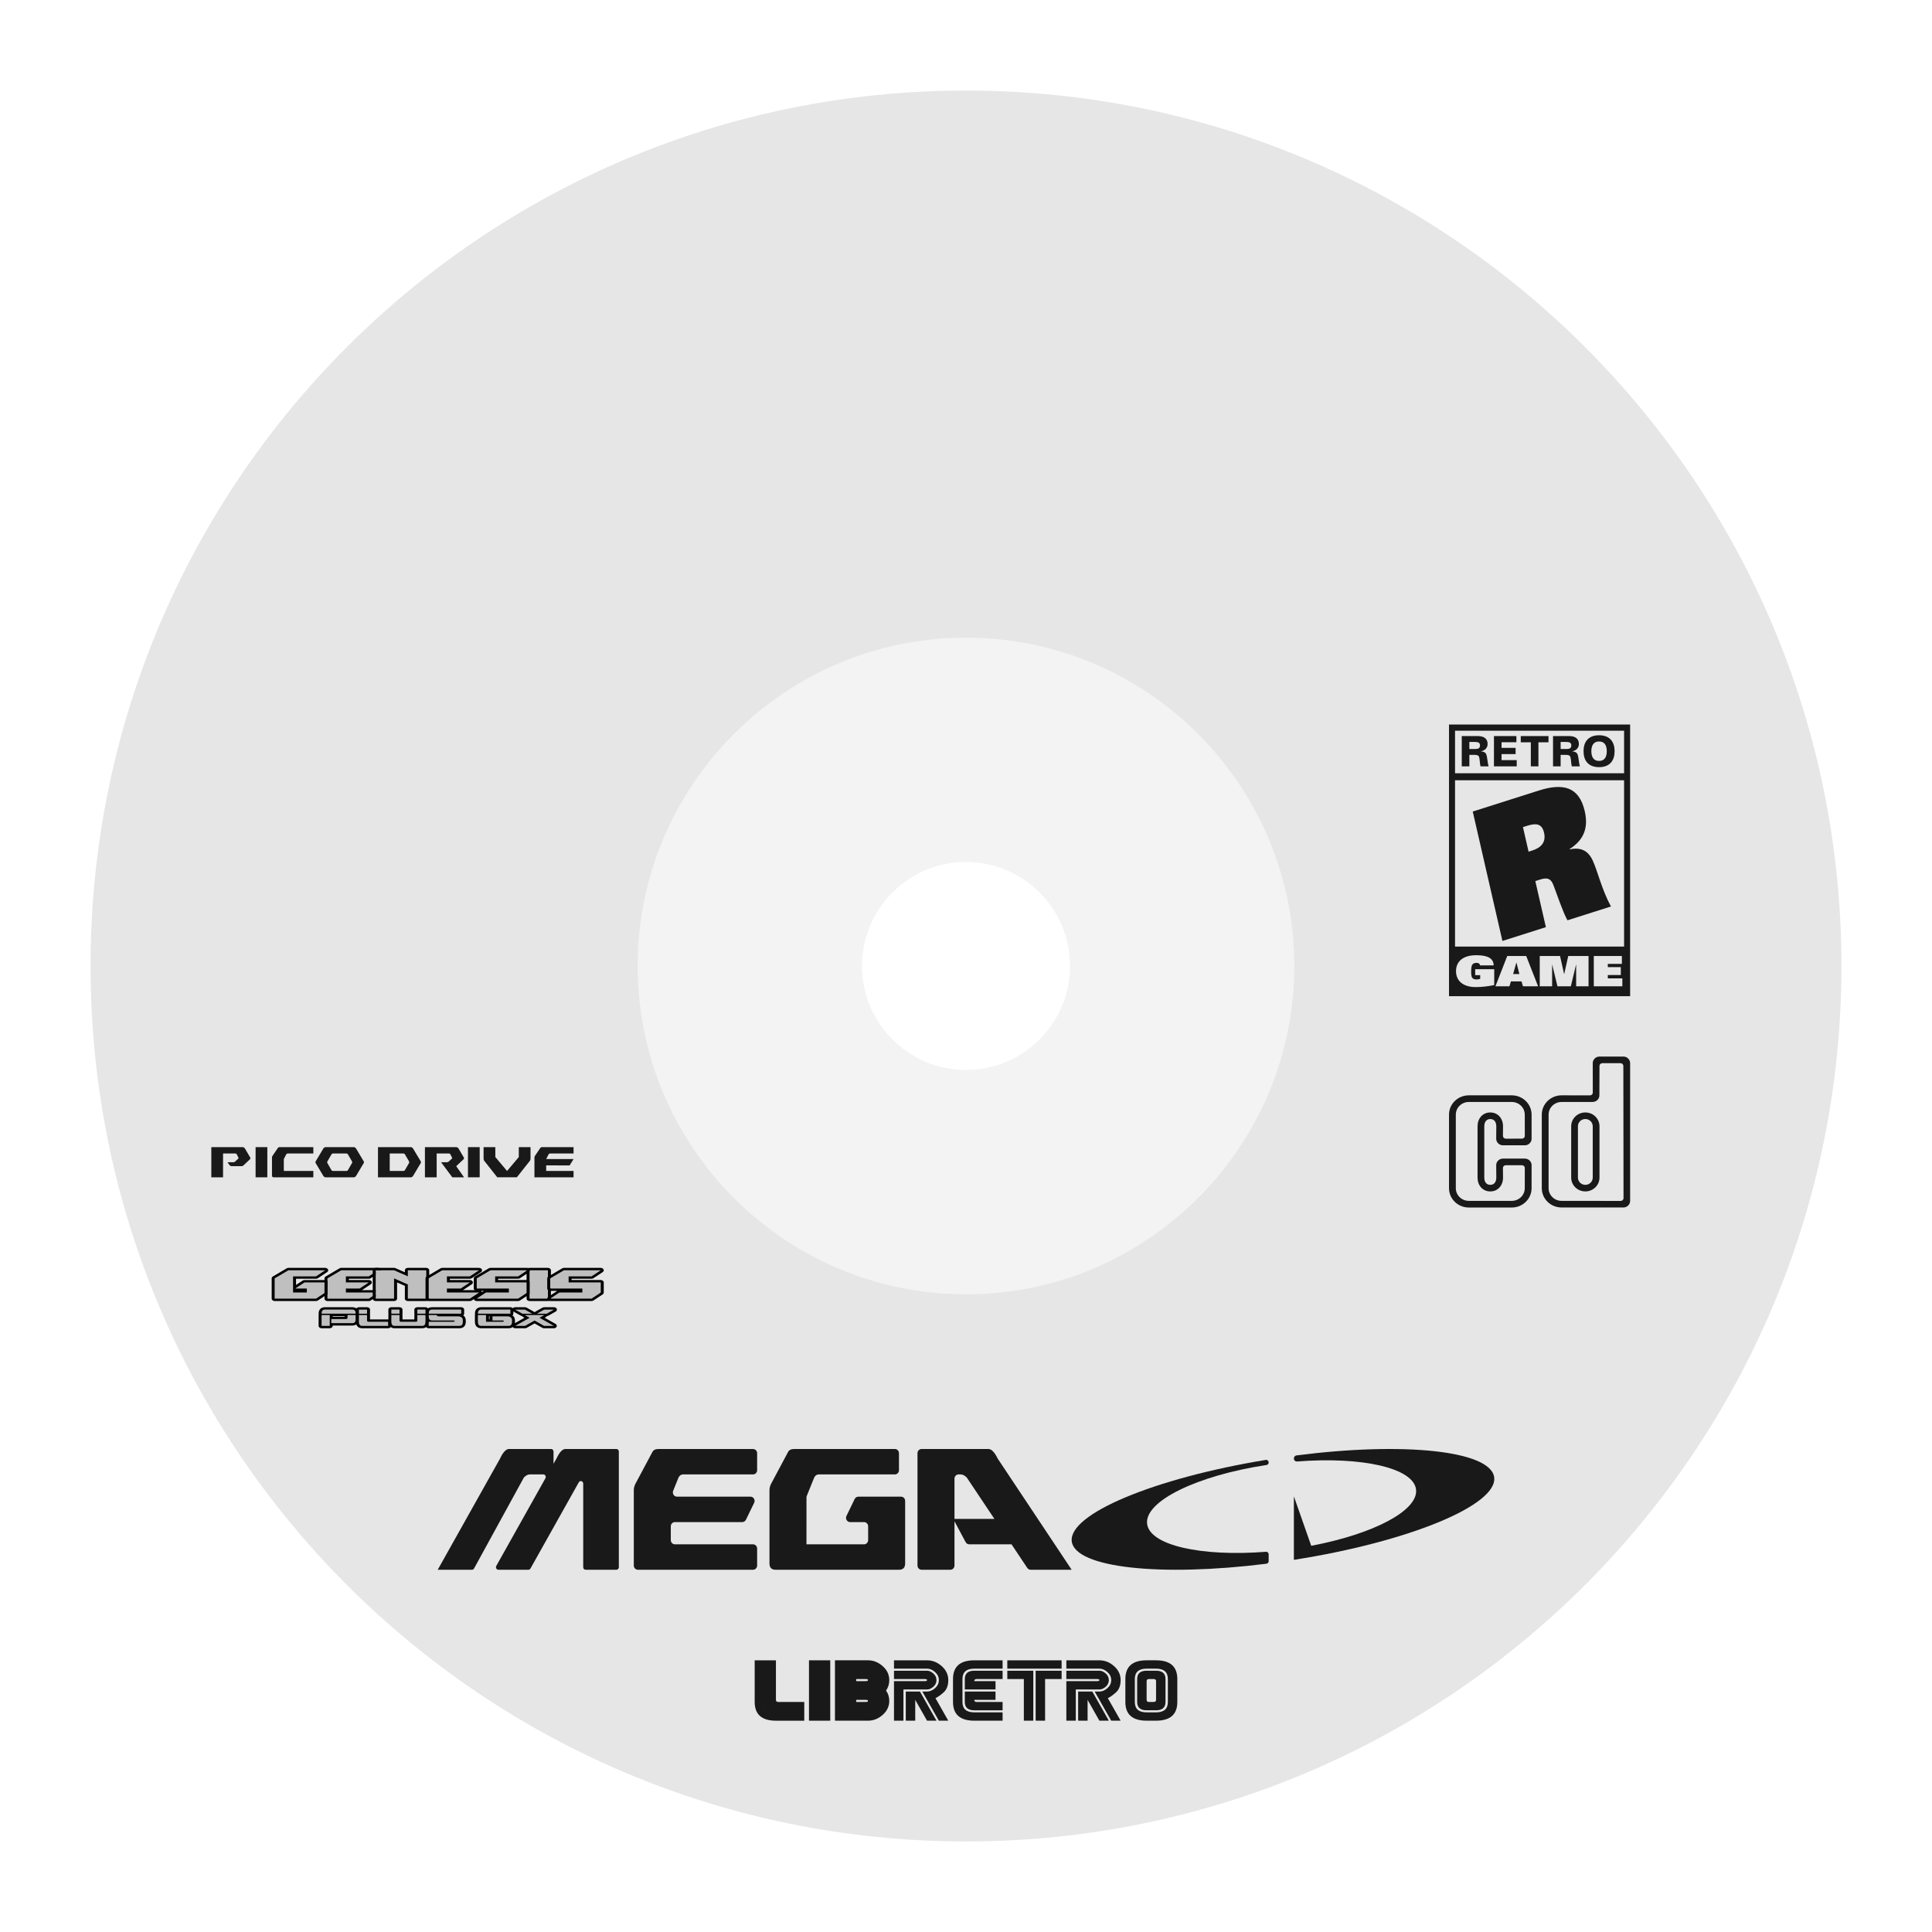 <?xml version="1.0" encoding="UTF-8" standalone="no"?>
<svg
   xmlns:dc="http://purl.org/dc/elements/1.1/"
   xmlns:cc="http://creativecommons.org/ns#"
   xmlns:rdf="http://www.w3.org/1999/02/22-rdf-syntax-ns#"
   xmlns:svg="http://www.w3.org/2000/svg"
   xmlns="http://www.w3.org/2000/svg"
   xmlns:sodipodi="http://sodipodi.sourceforge.net/DTD/sodipodi-0.dtd"
   xmlns:inkscape="http://www.inkscape.org/namespaces/inkscape"
   viewBox="0 0 341.333 341.333"
   height="256"
   width="256"
   xml:space="preserve"
   id="svg2"
   version="1.1"
   sodipodi:docname="Sega - Mega-CD - Sega CD-content.svg"
   inkscape:version="0.92.2 (5c3e80d, 2017-08-06)"><sodipodi:namedview
     pagecolor="#ffffff"
     bordercolor="#666666"
     borderopacity="1"
     objecttolerance="10"
     gridtolerance="10"
     guidetolerance="10"
     inkscape:pageopacity="0"
     inkscape:pageshadow="2"
     inkscape:window-width="1024"
     inkscape:window-height="705"
     id="namedview141"
     showgrid="false"
     inkscape:pagecheckerboard="true"
     inkscape:zoom="0.69140623"
     inkscape:cx="-96.180795"
     inkscape:cy="170.66667"
     inkscape:window-x="-8"
     inkscape:window-y="-8"
     inkscape:window-maximized="1"
     inkscape:current-layer="svg2" /><defs
     id="defs6"><clipPath
       id="clipPath18"
       clipPathUnits="userSpaceOnUse"><path
         id="path16"
         d="M 0,256 H 256 V 0 H 0 Z" /></clipPath><clipPath
       id="clipPath26"
       clipPathUnits="userSpaceOnUse"><path
         id="path24"
         d="M 4,252 H 252 V 4 H 4 Z" /></clipPath></defs><path
     id="path38"
     style="fill:#e6e6e6;fill-opacity:1;fill-rule:nonzero;stroke:none;stroke-width:1.333"
     d="m 170.667,228.673 c -31.991,0 -58.007,-26.023 -58.007,-58.007 0,-31.984 26.016,-58.007 58.007,-58.007 31.984,0 58,26.023 58,58.007 0,31.984 -26.016,58.007 -58,58.007 m 0,-212.673 c -85.428,0 -154.667,69.245 -154.667,154.667 0,85.421 69.239,154.667 154.667,154.667 85.401,0 154.667,-69.245 154.667,-154.667 0,-85.421 -69.265,-154.667 -154.667,-154.667"
     inkscape:connector-curvature="0" /><path
     id="path42"
     style="fill:#191919;fill-opacity:1;fill-rule:nonzero;stroke:none;stroke-width:1.333"
     d="m 259.596,132.326 h 1.068 c 0.615,0 0.813,-0.223 0.813,-0.629 0,-0.519 -0.352,-0.616 -0.999,-0.616 h -0.883 z m -1.343,-2.283 h 2.82 c 1.113,0 1.747,0.467 1.747,1.401 0,0.681 -0.48,1.156 -1.171,1.296 v 0.015 c 0.391,0.031 0.755,0.133 0.908,0.467 0.224,0.489 0.249,1.616 0.441,2.172 h -1.427 c -0.147,-0.519 -0.127,-1.289 -0.255,-1.66 -0.084,-0.245 -0.288,-0.371 -0.825,-0.371 h -0.896 v 2.031 h -1.343 z"
     inkscape:connector-curvature="0" /><path
     id="path46"
     style="fill:#191919;fill-opacity:1;fill-rule:nonzero;stroke:none;stroke-width:1.333"
     d="m 263.942,130.043 h 3.965 v 1.096 h -2.623 v 0.993 h 2.483 v 1.097 h -2.483 v 1.067 h 2.681 v 1.097 h -4.024 z"
     inkscape:connector-curvature="0" /><path
     id="path50"
     style="fill:#191919;fill-opacity:1;fill-rule:nonzero;stroke:none;stroke-width:1.333"
     d="m 270.457,131.14 h -1.779 v -1.096 h 4.9 v 1.096 h -1.779 v 4.253 h -1.343 z"
     inkscape:connector-curvature="0" /><path
     id="path54"
     style="fill:#191919;fill-opacity:1;fill-rule:nonzero;stroke:none;stroke-width:1.333"
     d="m 275.724,132.326 h 1.068 c 0.615,0 0.813,-0.223 0.813,-0.629 0,-0.519 -0.353,-0.616 -0.999,-0.616 h -0.883 z m -1.343,-2.283 h 2.82 c 1.113,0 1.747,0.467 1.747,1.401 0,0.681 -0.48,1.156 -1.171,1.296 v 0.015 c 0.391,0.031 0.755,0.133 0.908,0.467 0.224,0.489 0.249,1.616 0.441,2.172 h -1.427 c -0.147,-0.519 -0.128,-1.289 -0.255,-1.66 -0.084,-0.245 -0.288,-0.371 -0.825,-0.371 h -0.896 v 2.031 h -1.343 z"
     inkscape:connector-curvature="0" /><path
     id="path58"
     style="fill:#191919;fill-opacity:1;fill-rule:nonzero;stroke:none;stroke-width:1.333"
     d="m 282.514,134.437 c 1.024,0 1.361,-0.779 1.361,-1.719 0,-0.941 -0.337,-1.72 -1.361,-1.72 -1.024,0 -1.363,0.779 -1.363,1.72 0,0.94 0.339,1.719 1.363,1.719 m 0,-4.535 c 1.932,0 2.744,1.2 2.744,2.816 0,1.615 -0.812,2.816 -2.744,2.816 -1.932,0 -2.744,-1.201 -2.744,-2.816 0,-1.616 0.812,-2.816 2.744,-2.816"
     inkscape:connector-curvature="0" /><path
     id="path62"
     style="fill:#191919;fill-opacity:1;fill-rule:nonzero;stroke:none;stroke-width:1.333"
     d="m 270.718,150.26 c 1.508,-0.479 2.468,-1.428 2.076,-3.14 -0.385,-1.677 -1.48,-1.704 -3.016,-1.216 l -0.713,0.227 0.995,4.339 z m -10.523,-6.883 11.711,-3.721 c 4.251,-1.351 7.088,-0.655 8.075,3.652 0.603,2.628 0.1,4.928 -2.672,6.693 l 0.013,0.063 c 1.964,-0.42 3.231,0.231 4.015,1.852 0.888,1.823 1.573,5.072 3.271,8.236 l -7.679,2.44 c -0.859,-1.563 -1.767,-4.367 -2.491,-6.243 -0.425,-1.088 -1.021,-1.373 -2.283,-0.973 l -0.905,0.288 1.867,8.139 -7.68,2.44 z"
     inkscape:connector-curvature="0" /><path
     id="path66"
     style="fill:#191919;fill-opacity:1;fill-rule:nonzero;stroke:none;stroke-width:1.333"
     d="m 267.899,170.07 -0.569,2.016 h 1.103 l -0.516,-2.016 z"
     inkscape:connector-curvature="0" /><path
     inkscape:connector-curvature="0"
     d="m 286.933,136.619 h -29.867 v -7.52 h 29.867 z m 0,30.62 h -29.867 v -29.384 h 29.867 z m -0.308,7.011 h -5.044 V 168.9 h 4.961 v 1.393 h -2.485 v 0.569 h 2.296 v 1.393 h -2.296 v 0.6 h 2.568 z m -5.971,0 h -2.187 v -3.823 h -0.019 l -0.921,3.823 h -2.368 l -0.921,-3.823 h -0.019 v 3.823 h -2.187 V 168.9 h 3.587 l 0.715,3.185 h 0.019 L 277.067,168.9 h 3.588 z m -11.589,0 -0.253,-0.86 h -1.871 l -0.263,0.86 h -2.476 l 2.088,-5.349 h 3.352 l 2.097,5.349 z m -5.075,-0.215 c -1.012,0.215 -2.187,0.356 -3.253,0.356 -2.349,0 -3.497,-1.179 -3.497,-2.816 0,-1.637 1.148,-2.816 3.569,-2.816 2.007,0 3.055,0.541 3.083,1.793 h -2.423 c -0.009,-0.171 -0.091,-0.281 -0.199,-0.348 -0.108,-0.067 -0.263,-0.096 -0.425,-0.096 -0.388,0 -0.641,0.163 -0.768,0.377 -0.127,0.215 -0.163,0.741 -0.163,1.193 0,0.519 0.055,0.875 0.172,1.044 0.153,0.223 0.407,0.319 0.741,0.319 0.244,0 0.479,-0.029 0.687,-0.111 v -0.645 h -0.885 v -1.051 h 3.361 z M 256,128 v 8.619 1.225 29.58 1.049 V 176 h 32 V 168.473 167.424 137.844 136.619 128 Z"
     style="fill:#191919;fill-opacity:1;fill-rule:nonzero;stroke:none;stroke-width:1.333"
     id="path68" /><path
     id="path72"
     style="fill:#191919;fill-opacity:1;fill-rule:nonzero;stroke:none;stroke-width:1.333"
     d="m 284.655,212.17 -8.763,-0.009 c -1.268,0 -2.296,-1.003 -2.296,-2.237 V 196.927 c 0,-1.235 1.028,-2.236 2.296,-2.236 l 5.484,-0.007 c 0.659,0 1.193,-0.52 1.193,-1.163 l 0.016,-5.196 c 0,-0.269 0.223,-0.487 0.5,-0.487 h 3.215 c 0.276,0 0.5,0.217 0.5,0.487 l 0.033,23.36 c 0,0.269 -0.224,0.487 -0.5,0.487 l -1.679,-0.001 -0.041,1.16 h 2.193 c 0.659,0 1.193,-0.52 1.193,-1.163 v -24.339 c 0,-0.641 -0.535,-1.163 -1.193,-1.163 h -4.217 c -0.659,0 -1.193,0.521 -1.193,1.163 l 0.007,5.209 c 0,0.269 -0.224,0.487 -0.501,0.487 l -5.009,-0.008 c -1.933,0 -3.5,1.527 -3.5,3.409 v 12.997 c 0,1.883 1.567,3.409 3.5,3.409 l 8.721,-0.003 z"
     inkscape:connector-curvature="0" /><path
     id="path76"
     style="fill:#191919;fill-opacity:1;fill-rule:nonzero;stroke:none;stroke-width:1.333"
     d="m 281.396,207.386 v -8.408 c 0,-0.705 -0.587,-1.276 -1.309,-1.276 -0.724,0 -1.309,0.571 -1.309,1.276 v 9.076 c 0,0.704 0.585,1.276 1.309,1.276 0.723,0 1.309,-0.571 1.309,-1.276 v -0.668 l 1.191,0.04 v 0.628 c 0,1.345 -1.12,2.436 -2.5,2.436 -1.381,0 -2.5,-1.091 -2.5,-2.436 v -9.076 c 0,-1.345 1.119,-2.436 2.5,-2.436 1.38,0 2.5,1.091 2.5,2.436 v 8.448 z"
     inkscape:connector-curvature="0" /><path
     id="path80"
     style="fill:#191919;fill-opacity:1;fill-rule:nonzero;stroke:none;stroke-width:1.333"
     d="m 267.375,201.171 h 1.517 c 0.276,0 0.5,-0.219 0.5,-0.487 l -0.007,-3.757 c 0,-1.236 -1.028,-2.237 -2.296,-2.237 h -7.589 c -1.268,0 -2.296,1.001 -2.296,2.237 v 12.996 c 0,1.236 1.028,2.237 2.296,2.237 h 7.589 c 1.268,0 2.296,-1.001 2.296,-2.237 l 0.007,-3.572 c 0,-0.269 -0.224,-0.487 -0.5,-0.487 h -2.864 c -0.276,0 -0.5,0.217 -0.5,0.487 l 0.017,1.704 c 0,1.345 -0.871,2.436 -2.251,2.436 -1.38,0 -2.249,-1.091 -2.249,-2.436 v -9.077 c 0,-1.344 0.869,-2.435 2.249,-2.435 1.381,0 2.251,1.091 2.251,2.435 l -0.016,1.707 c 0,0.268 0.223,0.487 0.499,0.487 h 1.347 l -0.041,1.171 h -1.801 c -0.659,0 -1.192,-0.52 -1.192,-1.161 l 0.015,-2.203 c 0,-0.704 -0.336,-1.275 -1.06,-1.275 -0.723,-0.001 -1.06,0.571 -1.06,1.275 v 9.077 c 0,0.704 0.337,1.276 1.06,1.276 0.724,0 1.06,-0.572 1.06,-1.276 l -0.015,-2.2 c 0,-0.641 0.533,-1.163 1.192,-1.163 h 3.867 c 0.659,0 1.193,0.521 1.193,1.163 l -0.003,4.068 c 0,1.884 -1.567,3.411 -3.5,3.411 h -7.589 c -1.933,0 -3.5,-1.527 -3.5,-3.411 v -12.996 c 0,-1.884 1.567,-3.411 3.5,-3.411 h 7.589 c 1.933,0 3.5,1.527 3.5,3.411 l 0.003,4.253 c 0,0.641 -0.535,1.161 -1.193,1.161 h -2.065 z"
     inkscape:connector-curvature="0" /><path
     id="path84"
     style="fill:#e6e6e6;fill-opacity:0.49;fill-rule:nonzero;stroke:none;stroke-width:1.333"
     d="m 170.67,189.034 c -10.128,0 -18.381,-8.235 -18.381,-18.368 0,-10.139 8.253,-18.38 18.381,-18.38 10.133,0 18.369,8.241 18.369,18.38 0,10.133 -8.236,18.368 -18.369,18.368 m 0.001,-79.701 c -33.819,0 -61.337,27.535 -61.337,61.333 0,33.799 27.519,61.333 61.337,61.333 33.784,0 61.329,-27.535 61.329,-61.333 0,-33.799 -27.545,-61.333 -61.329,-61.333"
     inkscape:connector-curvature="0" /><path
     id="path88"
     style="fill:#191919;fill-opacity:1;fill-rule:nonzero;stroke:none;stroke-width:1.333"
     d="m 189.355,272.352 c 0.643,4.644 15.679,6.259 34.4,3.916 0.217,-0.028 0.384,-0.223 0.384,-0.452 v -1.208 c 0,-0.263 -0.215,-0.468 -0.465,-0.449 -11.468,0.896 -20.569,-1.143 -21.011,-4.949 -0.464,-4.009 8.847,-8.528 21.105,-10.385 0.212,-0.032 0.371,-0.221 0.371,-0.445 v -0.004 c 0,-0.279 -0.24,-0.492 -0.501,-0.449 -19.748,3.24 -34.953,9.587 -34.283,14.427"
     inkscape:connector-curvature="0" /><path
     id="path92"
     style="fill:#191919;fill-opacity:1;fill-rule:nonzero;stroke:none;stroke-width:1.333"
     d="m 263.979,260.979 c -0.649,-4.688 -15.965,-6.285 -34.932,-3.845 -0.257,0.033 -0.453,0.263 -0.453,0.536 v 0.004 c 0,0.312 0.256,0.556 0.553,0.533 11.477,-0.9 20.591,1.139 21.032,4.948 0.431,3.721 -7.564,7.881 -18.52,9.944 l -3.065,-8.733 v 9.245 1.971 c 20.281,-3.18 36.068,-9.673 35.385,-14.603"
     inkscape:connector-curvature="0" /><path
     id="path96"
     style="fill:#191919;fill-opacity:1;fill-rule:nonzero;stroke:none;stroke-width:1.333"
     d="m 118.512,269.662 v 2.431 c 0,0.413 0.324,0.749 0.725,0.749 h 13.804 c 0.4,0 0.724,0.336 0.724,0.749 v 2.992 c 0,0.415 -0.324,0.751 -0.724,0.751 h -20.341 c -0.401,0 -0.725,-0.336 -0.725,-0.751 V 263.298 c 0,-0.373 0.091,-0.748 0.272,-1.123 l 2.997,-5.613 c 0.181,-0.375 0.544,-0.561 1.089,-0.561 h 16.708 c 0.4,0 0.724,0.335 0.724,0.749 v 2.992 c 0,0.413 -0.324,0.749 -0.724,0.749 H 120.691 c -0.363,0 -0.635,0.187 -0.817,0.561 l -0.941,2.329 c -0.2,0.495 0.151,1.039 0.669,1.039 h 12.989 c 0.54,0 0.891,0.588 0.648,1.087 l -1.452,2.992 c -0.123,0.253 -0.373,0.413 -0.648,0.413 h -11.901 c -0.401,0 -0.725,0.335 -0.725,0.749"
     inkscape:connector-curvature="0" /><path
     id="path100"
     style="fill:#191919;fill-opacity:1;fill-rule:nonzero;stroke:none;stroke-width:1.333"
     d="m 142.482,272.842 h 10.171 c 0.4,0 0.725,-0.336 0.725,-0.749 v -2.431 c 0,-0.415 -0.325,-0.749 -0.725,-0.749 h -2.459 c -0.539,0 -0.889,-0.588 -0.648,-1.087 l 1.452,-2.992 c 0.123,-0.253 0.373,-0.413 0.648,-0.413 h 7.544 c 0.4,0 0.725,0.336 0.725,0.749 v 11.04 c 0,0.749 -0.364,1.123 -1.091,1.123 H 137.034 c -0.727,0 -1.089,-0.373 -1.089,-1.123 v -12.912 c 0,-0.375 0.091,-0.748 0.272,-1.123 l 2.996,-5.615 c 0.183,-0.373 0.545,-0.561 1.091,-0.561 h 17.797 c 0.4,0 0.724,0.336 0.724,0.751 v 2.992 c 0,0.413 -0.324,0.749 -0.724,0.749 h -13.44 c -0.363,0 -0.635,0.187 -0.817,0.561 l -1.305,3.229 c -0.037,0.092 -0.056,0.191 -0.056,0.289 z"
     inkscape:connector-curvature="0" /><path
     id="path104"
     style="fill:#191919;fill-opacity:1;fill-rule:nonzero;stroke:none;stroke-width:1.333"
     d="m 175.687,268.351 h -7.055 v -7.109 c 0,-0.415 0.324,-0.751 0.725,-0.751 h 0.364 c 0.363,0 0.727,0.188 1.089,0.561 z m 0.572,-10.667 c -0.545,-1.123 -1.089,-1.684 -1.635,-1.684 h -11.804 c -0.401,0 -0.725,0.336 -0.725,0.749 v 19.835 c 0,0.413 0.324,0.749 0.725,0.749 h 5.087 c 0.4,0 0.725,-0.336 0.725,-0.749 v -7.812 l 1.972,3.683 c 0.128,0.239 0.371,0.387 0.635,0.387 h 7.472 l 2.78,4.168 c 0.135,0.203 0.359,0.324 0.596,0.324 h 7.247 v 0 z"
     inkscape:connector-curvature="0" /><path
     id="path108"
     style="fill:#191919;fill-opacity:1;fill-rule:nonzero;stroke:none;stroke-width:1.333"
     d="m 77.333,277.333 11.016,-19.649 C 88.875,256.561 89.399,256 89.924,256 h 7.448 c 0.232,0 0.42,0.203 0.42,0.452 v 2.159 L 98.317,257.684 C 98.841,256.561 99.367,256 99.891,256 H 108.912 c 0.233,0 0.421,0.203 0.421,0.452 v 20.429 c 0,0.249 -0.188,0.452 -0.421,0.452 h -5.453 c -0.232,0 -0.42,-0.203 -0.42,-0.452 v -14.763 c 0,-0.459 -0.561,-0.625 -0.781,-0.233 l -8.539,15.229 c -0.076,0.136 -0.213,0.219 -0.361,0.219 h -5.312 c -0.328,0 -0.529,-0.384 -0.361,-0.685 l 8.675,-15.472 c 0.169,-0.301 -0.033,-0.685 -0.36,-0.685 h -2.403 c -0.351,0 -0.7,0.188 -1.049,0.561 l -8.796,16.059 c -0.076,0.137 -0.213,0.223 -0.363,0.223 z"
     inkscape:connector-curvature="0" /><path
     id="path112"
     style="fill:#191919;fill-opacity:1;fill-rule:nonzero;stroke:none;stroke-width:1.333"
     d="m 165.452,304 h -1.668 l -2.087,-3.679 V 304 h -1.668 v -5.149 h 2.503 z m 0,-7.172 c 0,0.457 -0.183,0.848 -0.549,1.171 -0.367,0.323 -0.739,0.484 -1.119,0.484 h -4.172 V 304 h -1.668 v -6.988 h 5.423 c 0.277,0 0.417,-0.061 0.417,-0.184 0,-0.123 -0.14,-0.184 -0.417,-0.184 h -5.423 v -1.472 h 5.84 c 0.38,0 0.752,0.164 1.119,0.491 0.367,0.327 0.549,0.716 0.549,1.165 m 2.085,0 c 0,0.964 -0.28,1.693 -0.841,2.188 -0.56,0.495 -1.036,0.828 -1.425,0.999 L 167.537,304 h -1.668 l -2.92,-5.149 h 0.835 c 0.491,0 0.961,-0.199 1.411,-0.595 0.449,-0.396 0.675,-0.872 0.675,-1.428 0,-0.548 -0.225,-1.023 -0.675,-1.423 -0.449,-0.4 -0.92,-0.601 -1.411,-0.601 h -5.84 v -1.471 h 5.84 c 0.955,0 1.819,0.343 2.592,1.029 0.775,0.687 1.161,1.508 1.161,2.465"
     inkscape:connector-curvature="0" /><path
     id="path116"
     style="fill:#191919;fill-opacity:1;fill-rule:nonzero;stroke:none;stroke-width:1.333"
     d="m 168.372,296.644 c 0,-2.207 1.252,-3.311 3.755,-3.311 h 5.005 v 1.472 h -5.005 c -1.391,0 -2.087,0.612 -2.087,1.839 v 4.045 c 0,1.227 0.696,1.84 2.087,1.84 h 5.005 v 1.471 h -5.005 c -2.503,0 -3.755,-1.103 -3.755,-3.311 z"
     inkscape:connector-curvature="0" /><path
     id="path120"
     style="fill:#191919;fill-opacity:1;fill-rule:nonzero;stroke:none;stroke-width:1.333"
     d="m 170.458,298.483 v -1.839 c 0,-0.981 0.556,-1.472 1.668,-1.472 h 5.007 v 1.472 h -4.589 c -0.277,0 -0.417,0.123 -0.417,0.368 h 3.755 v 1.471 z"
     inkscape:connector-curvature="0" /><path
     id="path124"
     style="fill:#191919;fill-opacity:1;fill-rule:nonzero;stroke:none;stroke-width:1.333"
     d="m 170.458,298.851 h 5.423 v 1.471 h -3.755 c 0,0.245 0.14,0.368 0.417,0.368 h 4.589 v 1.472 h -5.007 c -1.112,0 -1.668,-0.491 -1.668,-1.472 z"
     inkscape:connector-curvature="0" /><path
     id="path128"
     style="fill:#191919;fill-opacity:1;fill-rule:nonzero;stroke:none;stroke-width:1.333"
     d="m 182.972,295.172 h 4.588 v 1.471 h -2.92 v 7.357 h -1.668 z m -0.417,0 v 8.828 h -1.668 v -7.357 h -2.92 v -1.471 z m 5.005,-0.368 h -9.595 v -1.471 h 9.595 z"
     inkscape:connector-curvature="0" /><path
     id="path132"
     style="fill:#191919;fill-opacity:1;fill-rule:nonzero;stroke:none;stroke-width:1.333"
     d="m 195.903,304 h -1.668 l -2.087,-3.679 V 304 h -1.668 v -5.149 h 2.503 z m 0,-7.172 c 0,0.457 -0.183,0.848 -0.549,1.171 -0.367,0.323 -0.739,0.484 -1.119,0.484 h -4.172 V 304 h -1.668 v -6.988 h 5.423 c 0.277,0 0.417,-0.061 0.417,-0.184 0,-0.123 -0.14,-0.184 -0.417,-0.184 h -5.423 v -1.472 h 5.84 c 0.38,0 0.752,0.164 1.119,0.491 0.367,0.327 0.549,0.716 0.549,1.165 m 2.085,0 c 0,0.964 -0.28,1.693 -0.841,2.188 -0.56,0.495 -1.036,0.828 -1.425,0.999 L 197.988,304 h -1.668 l -2.92,-5.149 h 0.835 c 0.491,0 0.961,-0.199 1.411,-0.595 0.449,-0.396 0.675,-0.872 0.675,-1.428 0,-0.548 -0.225,-1.023 -0.675,-1.423 -0.449,-0.4 -0.92,-0.601 -1.411,-0.601 h -5.84 v -1.471 h 5.84 c 0.955,0 1.819,0.343 2.592,1.029 0.775,0.687 1.161,1.508 1.161,2.465"
     inkscape:connector-curvature="0" /><path
     id="path136"
     style="fill:#191919;fill-opacity:1;fill-rule:nonzero;stroke:none;stroke-width:1.333"
     d="m 204.246,297.011 c 0,-0.245 -0.139,-0.368 -0.417,-0.368 h -0.835 c -0.277,0 -0.416,0.123 -0.416,0.368 v 3.311 c 0,0.245 0.139,0.368 0.416,0.368 h 0.835 c 0.279,0 0.417,-0.123 0.417,-0.368 z m 1.668,-0.368 v 4.047 c 0,0.98 -0.556,1.471 -1.668,1.471 h -1.668 c -1.113,0 -1.669,-0.491 -1.669,-1.471 v -4.047 c 0,-0.98 0.556,-1.471 1.669,-1.471 h 1.668 c 1.112,0 1.668,0.491 1.668,1.471 m 0.417,0 c 0,-1.225 -0.695,-1.839 -2.085,-1.839 h -1.668 c -1.391,0 -2.087,0.613 -2.087,1.839 v 4.047 c 0,1.225 0.696,1.839 2.087,1.839 h 1.668 c 1.391,0 2.085,-0.613 2.085,-1.839 z m 1.669,0 v 4.047 c 0,2.207 -1.252,3.309 -3.755,3.309 h -1.668 c -2.504,0 -3.755,-1.103 -3.755,-3.309 v -4.047 c 0,-2.207 1.251,-3.311 3.755,-3.311 h 1.668 c 2.503,0 3.755,1.104 3.755,3.311"
     inkscape:connector-curvature="0" /><path
     id="path140"
     style="fill:#191919;fill-opacity:1;fill-rule:nonzero;stroke:none;stroke-width:1.333"
     d="m 135.154,301.527 c -0.013,-0.032 -0.021,-0.068 -0.033,-0.101 h 0.033 z m 2.351,-0.837 c -0.279,0 -0.417,-0.123 -0.417,-0.368 v -6.988 h -3.755 v 7.356 c 0,2.207 1.252,3.311 3.755,3.311 h 5.005 v -3.311 z"
     inkscape:connector-curvature="0" /><path
     inkscape:connector-curvature="0"
     d="m 142.927,304 h 3.755 v -10.667 h -3.755 z"
     style="fill:#191919;fill-opacity:1;fill-rule:nonzero;stroke:none;stroke-width:1.333"
     id="path142" /><path
     id="path146"
     style="fill:#191919;fill-opacity:1;fill-rule:nonzero;stroke:none;stroke-width:1.333"
     d="m 152.938,297.011 h -1.668 v -0.368 h 1.668 c 0.279,0 0.417,0.061 0.417,0.184 0,0.123 -0.139,0.184 -0.417,0.184 m 0,3.679 h -1.668 v -0.368 h 1.668 c 0.279,0 0.417,0.061 0.417,0.184 0,0.123 -0.139,0.184 -0.417,0.184 m 4.172,-3.863 c 0,-0.956 -0.388,-1.777 -1.161,-2.464 -0.775,-0.687 -1.639,-1.031 -2.593,-1.031 h -5.84 v 10.667 h 5.84 c 0.955,0 1.819,-0.343 2.593,-1.029 0.773,-0.687 1.161,-1.508 1.161,-2.464 0,-0.695 -0.191,-1.304 -0.571,-1.827 0.38,-0.524 0.571,-1.141 0.571,-1.852"
     inkscape:connector-curvature="0" /><path
     id="path150"
     style="fill:#bfbfbf;fill-opacity:1;fill-rule:nonzero;stroke:none;stroke-width:1.333"
     d="m 58.538,233.765 v -0.717 h 2.581 c 0.191,0 0.285,-0.079 0.285,-0.239 v -0.479 h 1.435 v 0.717 c 0,0.479 -0.192,0.717 -0.575,0.717 z m -1.72,-1.435 h 1.433 v 1.913 h -1.433 z m 0,-0.239 c 0,-0.479 0.191,-0.717 0.573,-0.717 h 4.873 c 0.383,0 0.575,0.239 0.575,0.717 z"
     inkscape:connector-curvature="0" /><path
     inkscape:connector-curvature="0"
     d="m 58.78,232.515 h 2.097 v 0.109 h -2.097 z m 3.485,-1.564 h -4.873 c -0.259,0 -1.101,0.083 -1.101,1.141 0,0.041 0.007,0.081 0.021,0.119 -0.015,0.039 -0.021,0.079 -0.021,0.12 v 1.913 c 0,0.233 0.236,0.423 0.528,0.423 h 1.433 c 0.292,0 0.528,-0.189 0.528,-0.423 v -0.056 h 3.485 c 0.259,0 1.101,-0.081 1.101,-1.14 v -0.717 c 0,-0.041 -0.007,-0.081 -0.021,-0.12 0.015,-0.037 0.021,-0.077 0.021,-0.119 0,-1.059 -0.843,-1.141 -1.101,-1.141 m -4.013,3.293 h -1.433 v -1.913 h 1.433 z m 4.587,-1.913 v 0.717 c 0,0.479 -0.191,0.717 -0.573,0.717 H 58.539 V 233.048 h 2.58 c 0.192,0 0.287,-0.08 0.287,-0.239 v -0.479 h 1.433 m -0.573,-0.957 c 0.383,0 0.573,0.24 0.573,0.719 h -6.02 c 0,-0.479 0.191,-0.719 0.573,-0.719 h 4.873"
     style="fill:#000000;fill-opacity:1;fill-rule:nonzero;stroke:none;stroke-width:1.333"
     id="path152" /><path
     id="path156"
     style="fill:#bfbfbf;fill-opacity:1;fill-rule:nonzero;stroke:none;stroke-width:1.333"
     d="m 63.986,234.244 c -0.383,0 -0.573,-0.239 -0.573,-0.717 v -1.196 h 1.433 v 0.956 c 0,0.16 0.095,0.24 0.287,0.24 h 3.44 v 0.717 z m 0.86,-2.152 h -1.433 v -0.719 h 1.433 z"
     inkscape:connector-curvature="0" /><path
     id="path160"
     style="fill:#000000;fill-opacity:1;fill-rule:nonzero;stroke:none;stroke-width:1.333"
     d="m 64.846,230.951 h -1.433 c -0.292,0 -0.528,0.189 -0.528,0.423 v 0.719 c 0,0.041 0.007,0.081 0.021,0.119 -0.015,0.039 -0.021,0.079 -0.021,0.12 v 1.196 c 0,1.057 0.843,1.14 1.101,1.14 h 4.587 c 0.292,0 0.528,-0.189 0.528,-0.423 v -0.717 c 0,-0.235 -0.236,-0.424 -0.528,-0.424 h -3.199 v -0.772 c 0,-0.041 -0.008,-0.081 -0.021,-0.12 0.013,-0.037 0.021,-0.077 0.021,-0.119 v -0.719 c 0,-0.233 -0.236,-0.423 -0.528,-0.423 m 0,1.38 v 0.956 c 0,0.16 0.095,0.24 0.287,0.24 h 3.44 v 0.717 h -4.587 c -0.383,0 -0.573,-0.24 -0.573,-0.717 v -1.196 h 1.433 m 0,-0.239 h -1.433 v -0.719 h 1.433 z"
     inkscape:connector-curvature="0" /><path
     inkscape:connector-curvature="0"
     d="m 73.735,231.373 h 1.433 v 0.719 h -1.433 z m -4.015,2.871 c -0.381,0 -0.573,-0.239 -0.573,-0.717 v -1.196 h 1.433 v 0.956 c 0,0.16 0.096,0.24 0.287,0.24 h 2.581 c 0.191,0 0.287,-0.08 0.287,-0.24 v -0.956 h 1.433 v 1.196 c 0,0.479 -0.192,0.717 -0.573,0.717 z m 0.86,-2.152 h -1.433 v -0.719 h 1.433 z"
     style="fill:#bfbfbf;fill-opacity:1;fill-rule:nonzero;stroke:none;stroke-width:1.333"
     id="path162" /><path
     id="path166"
     style="fill:#000000;fill-opacity:1;fill-rule:nonzero;stroke:none;stroke-width:1.333"
     d="m 75.168,230.951 h -1.433 c -0.292,0 -0.528,0.189 -0.528,0.423 v 0.719 c 0,0.041 0.007,0.081 0.021,0.119 -0.015,0.039 -0.021,0.079 -0.021,0.12 v 0.772 h -2.097 v -0.772 c 0,-0.041 -0.008,-0.081 -0.021,-0.12 0.013,-0.037 0.021,-0.077 0.021,-0.119 v -0.719 c 0,-0.233 -0.237,-0.423 -0.528,-0.423 h -1.435 c -0.291,0 -0.528,0.189 -0.528,0.423 v 0.719 c 0,0.041 0.008,0.081 0.021,0.119 -0.013,0.039 -0.021,0.079 -0.021,0.12 v 1.196 c 0,1.057 0.844,1.14 1.103,1.14 h 4.873 c 0.259,0 1.101,-0.083 1.101,-1.14 v -1.196 c 0,-0.041 -0.008,-0.081 -0.021,-0.12 0.013,-0.037 0.021,-0.077 0.021,-0.119 v -0.719 c 0,-0.233 -0.236,-0.423 -0.528,-0.423 m 0,1.38 v 1.196 c 0,0.477 -0.191,0.717 -0.573,0.717 h -4.873 c -0.383,0 -0.575,-0.24 -0.575,-0.717 v -1.196 h 1.435 v 0.956 c 0,0.16 0.095,0.24 0.285,0.24 h 2.581 c 0.191,0 0.287,-0.08 0.287,-0.24 v -0.956 h 1.433 m -4.587,-0.239 h -1.433 v -0.719 h 1.433 z m 4.587,0 h -1.433 v -0.719 h 1.433 z"
     inkscape:connector-curvature="0" /><path
     id="path170"
     style="fill:#bfbfbf;fill-opacity:1;fill-rule:nonzero;stroke:none;stroke-width:1.333"
     d="m 75.74,232.569 v -0.239 h 1.433 c 0,0.16 0.096,0.239 0.287,0.239 h 3.441 c 0.573,0 0.86,0.24 0.86,0.717 v 0.24 c 0,0.477 -0.192,0.717 -0.575,0.717 h -5.447 v -0.717 h 4.301 c 0.191,0 0.285,-0.04 0.285,-0.12 0,-0.08 -0.095,-0.12 -0.285,-0.12 h -3.728 c -0.383,0 -0.573,-0.239 -0.573,-0.717 m 0,-0.477 c 0,-0.479 0.191,-0.719 0.573,-0.719 h 5.161 v 0.719 z"
     inkscape:connector-curvature="0" /><path
     id="path174"
     style="fill:#000000;fill-opacity:1;fill-rule:nonzero;stroke:none;stroke-width:1.333"
     d="m 81.475,230.951 h -5.161 c -0.257,0 -1.101,0.083 -1.101,1.141 0,0.041 0.008,0.081 0.021,0.119 -0.013,0.039 -0.021,0.079 -0.021,0.12 v 0.239 c 0,0.284 0.061,0.497 0.155,0.657 -0.096,0.077 -0.155,0.183 -0.155,0.3 v 0.717 c 0,0.233 0.236,0.423 0.528,0.423 h 5.448 c 0.257,0 1.101,-0.083 1.101,-1.14 v -0.24 c 0,-0.393 -0.157,-0.699 -0.443,-0.895 0.096,-0.076 0.156,-0.183 0.156,-0.3 v -0.719 c 0,-0.233 -0.236,-0.423 -0.528,-0.423 m -4.301,1.38 c 0,0.16 0.096,0.239 0.287,0.239 h 3.441 c 0.573,0 0.86,0.24 0.86,0.717 v 0.24 c 0,0.477 -0.192,0.717 -0.573,0.717 h -5.448 v -0.717 h 4.301 c 0.191,0 0.287,-0.04 0.287,-0.12 0,-0.08 -0.096,-0.12 -0.287,-0.12 h -3.728 c -0.381,0 -0.573,-0.239 -0.573,-0.717 v -0.239 h 1.433 m 4.301,-0.957 v 0.719 h -5.735 c 0,-0.479 0.192,-0.719 0.573,-0.719 h 5.161"
     inkscape:connector-curvature="0" /><path
     id="path178"
     style="fill:#bfbfbf;fill-opacity:1;fill-rule:nonzero;stroke:none;stroke-width:1.333"
     d="m 84.432,233.526 v -1.196 h 1.433 v 1.196 h 2.868 c 0.191,0 0.285,-0.04 0.285,-0.12 0,-0.079 -0.095,-0.12 -0.285,-0.12 h -1.721 v -0.717 h 2.581 c 0.573,0 0.86,0.24 0.86,0.717 v 0.24 c 0,0.479 -0.192,0.717 -0.575,0.717 h -4.873 c -0.383,0 -0.573,-0.239 -0.573,-0.717 m 0,-1.435 c 0,-0.479 0.191,-0.717 0.573,-0.717 h 5.161 v 0.717 z"
     inkscape:connector-curvature="0" /><path
     id="path182"
     style="fill:#000000;fill-opacity:1;fill-rule:nonzero;stroke:none;stroke-width:1.333"
     d="m 86.394,232.515 h 0.095 c -0.003,0.017 -0.004,0.036 -0.004,0.055 v 0.533 h -0.091 z m 3.773,-1.564 h -5.161 c -0.259,0 -1.101,0.083 -1.101,1.141 0,0.041 0.007,0.081 0.021,0.119 -0.015,0.039 -0.021,0.079 -0.021,0.12 v 1.196 c 0,1.057 0.843,1.14 1.101,1.14 h 4.873 c 0.259,0 1.101,-0.083 1.101,-1.14 v -0.24 c 0,-0.393 -0.156,-0.699 -0.443,-0.895 0.097,-0.076 0.157,-0.183 0.157,-0.3 v -0.719 c 0,-0.233 -0.237,-0.423 -0.528,-0.423 m -4.301,1.38 v 1.196 h 2.867 c 0.192,0 0.287,-0.04 0.287,-0.12 0,-0.08 -0.095,-0.12 -0.287,-0.12 h -1.72 v -0.717 h 2.58 c 0.575,0 0.86,0.24 0.86,0.717 v 0.24 c 0,0.477 -0.191,0.716 -0.573,0.716 h -4.873 c -0.383,0 -0.573,-0.239 -0.573,-0.716 v -1.196 h 1.433 m 4.301,-0.957 v 0.719 h -5.735 c 0,-0.479 0.191,-0.719 0.573,-0.719 h 5.161"
     inkscape:connector-curvature="0" /><path
     id="path186"
     style="fill:#bfbfbf;fill-opacity:1;fill-rule:nonzero;stroke:none;stroke-width:1.333"
     d="m 96.147,231.374 h 1.72 l -1.279,0.719 h -1.716 z m -0.017,2.869 -1.683,-0.945 -1.684,0.945 h -1.719 l 2.543,-1.431 -0.856,-0.481 h 3.432 l -0.856,0.481 2.543,1.431 z m -3.825,-2.151 -1.277,-0.719 h 1.72 l 1.273,0.719 z"
     inkscape:connector-curvature="0" /><path
     id="path190"
     style="fill:#000000;fill-opacity:1;fill-rule:nonzero;stroke:none;stroke-width:1.333"
     d="m 96.162,232.754 h 0.005 z m 1.704,-0.957 h 0.005 z m 0,-0.845 h -1.72 c -0.108,0 -0.215,0.027 -0.304,0.077 l -1.273,0.717 c -0.048,0.027 -0.089,0.06 -0.123,0.096 -0.033,-0.036 -0.075,-0.069 -0.123,-0.096 l -1.273,-0.717 c -0.089,-0.051 -0.195,-0.077 -0.304,-0.077 h -1.72 c -0.231,0 -0.435,0.12 -0.504,0.296 -0.069,0.176 0.012,0.367 0.201,0.473 l 1.277,0.717 c 0.075,0.043 0.163,0.068 0.253,0.075 0.037,0.065 0.096,0.121 0.172,0.164 l 0.241,0.136 -1.928,1.085 c -0.188,0.105 -0.269,0.297 -0.2,0.473 0.069,0.176 0.273,0.296 0.504,0.296 h 1.72 c 0.108,0 0.213,-0.027 0.303,-0.077 l 1.38,-0.776 1.38,0.776 c 0.089,0.051 0.195,0.077 0.303,0.077 h 1.72 c 0.231,0 0.435,-0.12 0.504,-0.296 0.069,-0.176 -0.012,-0.368 -0.2,-0.473 l -1.928,-1.085 0.241,-0.136 c 0.076,-0.043 0.135,-0.099 0.172,-0.164 0.091,-0.007 0.179,-0.032 0.253,-0.075 l 1.277,-0.717 c 0.189,-0.107 0.271,-0.297 0.201,-0.473 -0.069,-0.176 -0.273,-0.296 -0.504,-0.296 m -1.704,1.38 -0.856,0.481 2.543,1.431 h -1.72 l -1.683,-0.945 -1.683,0.945 h -1.72 l 2.543,-1.431 -0.856,-0.481 h 3.432 m -3.416,-0.957 1.275,0.719 h -1.716 l -1.279,-0.719 h 1.72 m 5.12,0 -1.277,0.719 h -1.716 l 1.273,-0.719 h 1.72"
     inkscape:connector-curvature="0" /><path
     id="path194"
     style="fill:#bfbfbf;fill-opacity:1;fill-rule:nonzero;stroke:none;stroke-width:1.333"
     d="m 48.528,229.434 v -3.579 l 2.435,-1.432 h 6.491 l -1.623,1.073 h -4.057 v 2.864 h 2.435 v -0.716 h -2.029 l 1.623,-1.073 h 3.652 v 1.789 l -1.623,1.073 z"
     inkscape:connector-curvature="0" /><path
     id="path198"
     style="fill:#000000;fill-opacity:1;fill-rule:nonzero;stroke:none;stroke-width:1.333"
     d="m 57.453,224.846 h 0.005 z m 0.005,-0.847 h -0.005 -6.491 c -0.113,0 -0.223,0.029 -0.313,0.083 l -2.433,1.432 c -0.136,0.079 -0.216,0.205 -0.216,0.34 v 3.58 c 0,0.233 0.236,0.423 0.528,0.423 h 7.303 c 0.123,0 0.241,-0.035 0.336,-0.097 l 1.623,-1.073 c 0.121,-0.08 0.192,-0.2 0.192,-0.327 v -1.789 c 0,-0.233 -0.236,-0.423 -0.528,-0.423 h -3.651 c -0.123,0 -0.243,0.035 -0.337,0.097 l -1.164,0.769 v -1.095 h 3.529 c 0.123,0 0.241,-0.033 0.336,-0.096 l 1.604,-1.061 c 0.129,-0.077 0.213,-0.2 0.213,-0.339 0,-0.235 -0.233,-0.424 -0.525,-0.424 m -0.005,0.424 -1.623,1.073 h -4.057 v 2.863 h 2.435 v -0.715 h -2.028 l 1.623,-1.075 h 3.651 v 1.789 l -1.623,1.075 h -7.303 v -3.58 l 2.435,-1.431 h 6.491 m 0,0 h 0.005"
     inkscape:connector-curvature="0" /><path
     id="path202"
     style="fill:#bfbfbf;fill-opacity:1;fill-rule:nonzero;stroke:none;stroke-width:1.333"
     d="m 57.859,229.434 v -3.579 l 2.435,-1.432 h 6.491 l -1.623,1.073 h -4.057 v 1.075 h 4.057 l -1.623,1.073 h -2.435 v 0.716 h 5.68 l -1.623,1.073 z"
     inkscape:connector-curvature="0" /><path
     id="path206"
     style="fill:#000000;fill-opacity:1;fill-rule:nonzero;stroke:none;stroke-width:1.333"
     d="m 66.784,224.846 h 0.005 z m 0.005,-0.847 h -0.005 -6.491 c -0.113,0 -0.223,0.029 -0.313,0.083 l -2.433,1.432 c -0.136,0.079 -0.216,0.205 -0.216,0.34 v 3.58 c 0,0.233 0.236,0.423 0.528,0.423 h 7.303 c 0.123,0 0.241,-0.035 0.336,-0.097 l 1.623,-1.073 c 0.172,-0.113 0.236,-0.301 0.161,-0.469 -0.076,-0.168 -0.275,-0.28 -0.497,-0.28 h -2.859 l 1.553,-1.027 c 0.129,-0.077 0.213,-0.201 0.213,-0.34 0,-0.233 -0.233,-0.423 -0.525,-0.423 h -0.005 -3.529 v -0.228 h 3.529 c 0.123,0 0.241,-0.033 0.336,-0.096 l 1.604,-1.061 c 0.129,-0.077 0.213,-0.2 0.213,-0.339 0,-0.235 -0.233,-0.424 -0.525,-0.424 m -1.628,2.571 h 0.005 m 1.617,-2.147 -1.623,1.073 h -4.057 v 1.073 h 4.057 l -1.623,1.075 h -2.435 v 0.715 h 5.68 l -1.623,1.075 h -7.303 v -3.58 l 2.435,-1.431 h 6.491 m 0,0 h 0.005"
     inkscape:connector-curvature="0" /><path
     id="path210"
     style="fill:#bfbfbf;fill-opacity:1;fill-rule:nonzero;stroke:none;stroke-width:1.333"
     d="m 66.378,229.434 v -5.011 h 3.245 l 2.435,1.073 v -1.073 h 3.245 v 5.011 h -3.245 v -2.505 l -2.435,-1.073 v 3.579 z"
     inkscape:connector-curvature="0" /><path
     id="path214"
     style="fill:#000000;fill-opacity:1;fill-rule:nonzero;stroke:none;stroke-width:1.333"
     d="m 75.304,224 h -3.245 c -0.292,0 -0.528,0.189 -0.528,0.423 v 0.359 l -1.652,-0.729 C 69.801,224.019 69.713,224 69.624,224 h -3.245 c -0.292,0 -0.528,0.189 -0.528,0.423 v 5.011 c 0,0.235 0.236,0.424 0.528,0.424 h 3.245 c 0.292,0 0.528,-0.189 0.528,-0.424 v -2.863 l 1.379,0.608 v 2.255 c 0,0.235 0.236,0.424 0.528,0.424 h 3.245 c 0.292,0 0.528,-0.189 0.528,-0.424 v -5.011 c 0,-0.233 -0.236,-0.423 -0.528,-0.423 m 0,0.423 v 5.011 H 72.058 V 226.928 l -2.435,-1.073 v 3.579 h -3.245 v -5.011 h 3.245 l 2.435,1.075 v -1.075 h 3.245"
     inkscape:connector-curvature="0" /><path
     id="path218"
     style="fill:#bfbfbf;fill-opacity:1;fill-rule:nonzero;stroke:none;stroke-width:1.333"
     d="m 75.709,229.434 v -3.579 l 2.435,-1.432 h 6.491 l -1.623,1.073 h -4.057 v 1.075 h 4.057 l -1.623,1.073 h -2.435 v 0.716 h 5.68 l -1.623,1.073 z"
     inkscape:connector-curvature="0" /><path
     id="path222"
     style="fill:#000000;fill-opacity:1;fill-rule:nonzero;stroke:none;stroke-width:1.333"
     d="m 84.634,224.846 h 0.005 z m 0.005,-0.847 h -0.005 -6.491 c -0.113,0 -0.223,0.029 -0.313,0.083 l -2.433,1.432 c -0.136,0.079 -0.216,0.205 -0.216,0.34 v 3.58 c 0,0.233 0.236,0.423 0.528,0.423 h 7.303 c 0.123,0 0.241,-0.035 0.336,-0.097 l 1.623,-1.073 c 0.172,-0.113 0.236,-0.301 0.161,-0.469 -0.076,-0.168 -0.275,-0.28 -0.497,-0.28 h -2.859 l 1.553,-1.027 c 0.129,-0.077 0.213,-0.201 0.213,-0.34 0,-0.233 -0.233,-0.423 -0.525,-0.423 h -0.005 -3.529 v -0.228 h 3.529 c 0.123,0 0.241,-0.033 0.336,-0.096 l 1.604,-1.061 c 0.129,-0.077 0.213,-0.2 0.213,-0.339 0,-0.235 -0.233,-0.424 -0.525,-0.424 m -1.628,2.571 h 0.005 m 1.617,-2.147 -1.623,1.073 h -4.057 v 1.073 h 4.057 l -1.623,1.075 h -2.435 v 0.715 h 5.68 l -1.623,1.075 h -7.303 v -3.58 l 2.435,-1.431 h 6.491 m 0,0 h 0.005"
     inkscape:connector-curvature="0" /><path
     id="path226"
     style="fill:#bfbfbf;fill-opacity:1;fill-rule:nonzero;stroke:none;stroke-width:1.333"
     d="m 84.229,227.644 v -1.789 l 2.435,-1.432 h 6.491 l -1.623,1.073 h -4.057 v 1.075 h 5.68 v 1.789 l -1.623,1.073 h -7.303 l 1.623,-1.073 h 4.057 v -0.716 z"
     inkscape:connector-curvature="0" /><path
     id="path230"
     style="fill:#000000;fill-opacity:1;fill-rule:nonzero;stroke:none;stroke-width:1.333"
     d="m 93.154,224.846 h 0.005 z m 0.005,-0.847 h -0.005 -6.491 c -0.113,0 -0.223,0.029 -0.313,0.083 l -2.433,1.432 c -0.136,0.079 -0.216,0.205 -0.216,0.34 v 1.791 c 0,0.233 0.236,0.423 0.528,0.423 h 1.236 l -1.572,1.04 c -0.172,0.113 -0.236,0.301 -0.161,0.469 0.076,0.168 0.275,0.28 0.497,0.28 h 7.303 c 0.123,0 0.241,-0.035 0.336,-0.097 l 1.623,-1.073 c 0.121,-0.08 0.192,-0.2 0.192,-0.327 v -1.789 c 0,-0.233 -0.236,-0.423 -0.528,-0.423 h -5.152 v -0.228 h 3.529 c 0.123,0 0.241,-0.033 0.336,-0.096 l 1.604,-1.061 c 0.129,-0.077 0.213,-0.2 0.213,-0.339 0,-0.235 -0.233,-0.424 -0.525,-0.424 m -0.005,0.424 -1.623,1.073 h -4.057 v 1.073 h 5.68 v 1.789 l -1.623,1.075 h -7.303 l 1.623,-1.075 h 4.057 v -0.715 h -5.68 v -1.791 l 2.435,-1.431 h 6.491 m 0,0 h 0.005"
     inkscape:connector-curvature="0" /><path
     inkscape:connector-curvature="0"
     d="m 93.56,224.423 h 3.245 v 5.011 h -3.245 z"
     style="fill:#bfbfbf;fill-opacity:1;fill-rule:nonzero;stroke:none;stroke-width:1.333"
     id="path232" /><path
     id="path236"
     style="fill:#000000;fill-opacity:1;fill-rule:nonzero;stroke:none;stroke-width:1.333"
     d="m 96.805,224 h -3.245 c -0.292,0 -0.528,0.189 -0.528,0.423 v 5.011 c 0,0.235 0.236,0.424 0.528,0.424 h 3.245 c 0.292,0 0.528,-0.189 0.528,-0.424 v -5.011 c 0,-0.233 -0.236,-0.423 -0.528,-0.423 m 0,5.433 h -3.245 v -5.011 h 3.245 z"
     inkscape:connector-curvature="0" /><path
     id="path240"
     style="fill:#bfbfbf;fill-opacity:1;fill-rule:nonzero;stroke:none;stroke-width:1.333"
     d="m 97.211,227.644 v -1.789 l 2.435,-1.432 h 6.491 l -1.623,1.073 h -4.057 v 1.075 h 5.68 v 1.789 l -1.623,1.073 h -7.303 l 1.623,-1.073 h 4.057 v -0.716 z"
     inkscape:connector-curvature="0" /><path
     id="path244"
     style="fill:#000000;fill-opacity:1;fill-rule:nonzero;stroke:none;stroke-width:1.333"
     d="m 106.136,224.846 h 0.005 z m 0.005,-0.847 h -0.005 -6.491 c -0.113,0 -0.223,0.029 -0.313,0.083 l -2.433,1.432 c -0.136,0.079 -0.216,0.205 -0.216,0.34 v 1.791 c 0,0.233 0.236,0.423 0.528,0.423 h 1.236 l -1.572,1.04 c -0.172,0.113 -0.236,0.301 -0.161,0.469 0.076,0.168 0.275,0.28 0.497,0.28 h 7.303 c 0.123,0 0.241,-0.035 0.336,-0.097 l 1.623,-1.073 c 0.121,-0.08 0.192,-0.2 0.192,-0.327 v -1.789 c 0,-0.233 -0.236,-0.423 -0.528,-0.423 h -5.152 v -0.228 h 3.529 c 0.123,0 0.241,-0.033 0.336,-0.096 l 1.604,-1.061 c 0.129,-0.077 0.213,-0.2 0.213,-0.339 0,-0.235 -0.233,-0.424 -0.525,-0.424 m -0.005,0.424 -1.623,1.073 H 100.456 v 1.073 h 5.68 v 1.789 l -1.623,1.075 h -7.303 l 1.623,-1.075 h 4.057 v -0.715 h -5.68 v -1.791 l 2.435,-1.431 H 106.136 m 0,0 h 0.005"
     inkscape:connector-curvature="0" /><path
     id="path248"
     style="fill:#191919;fill-opacity:1;fill-rule:nonzero;stroke:none;stroke-width:1.333"
     d="m 72.266,205.474 -0.735,1.277 c -0.057,0.084 -0.144,0.127 -0.259,0.127 h -2.419 v -3.088 h 2.419 c 0.115,0 0.201,0.047 0.259,0.14 l 0.735,1.263 0.043,0.141 z m 2.073,-0.281 -1.339,-2.245 c -0.116,-0.187 -0.26,-0.28 -0.432,-0.28 h -5.788 v 5.333 h 5.788 c 0.172,0 0.316,-0.093 0.432,-0.281 l 1.339,-2.245 0.043,-0.14 z"
     inkscape:connector-curvature="0" /><path
     id="path252"
     style="fill:#191919;fill-opacity:1;fill-rule:nonzero;stroke:none;stroke-width:1.333"
     d="m 75.073,202.667 h 5.528 c 0.173,0 0.317,0.093 0.432,0.281 l 0.908,1.543 0.043,0.141 -0.043,0.14 -1.34,1.263 L 81.984,208 h -2.073 l -1.987,-2.667 h 1.036 c 0.116,0 0.203,-0.024 0.26,-0.071 l 0.691,-0.631 -0.345,-0.703 c -0.057,-0.093 -0.144,-0.14 -0.259,-0.14 h -2.16 V 208 h -2.073 z"
     inkscape:connector-curvature="0" /><path
     id="path256"
     style="fill:#191919;fill-opacity:1;fill-rule:nonzero;stroke:none;stroke-width:1.333"
     d="m 84.748,208 h -2.073 v -5.333 h 2.073 z"
     inkscape:connector-curvature="0" /><path
     id="path260"
     style="fill:#191919;fill-opacity:1;fill-rule:nonzero;stroke:none;stroke-width:1.333"
     d="m 47.23,208 h -2.073 v -5.333 h 2.073 z"
     inkscape:connector-curvature="0" /><path
     id="path264"
     style="fill:#191919;fill-opacity:1;fill-rule:nonzero;stroke:none;stroke-width:1.333"
     d="m 87.512,204.421 2.073,2.456 2.073,-2.456 v -1.755 h 2.073 v 1.965 c 0,0.187 -0.029,0.328 -0.087,0.421 l -2.332,2.947 h -3.456 l -2.332,-2.947 c -0.057,-0.093 -0.087,-0.235 -0.087,-0.421 v -1.965 h 2.073 z"
     inkscape:connector-curvature="0" /><path
     id="path268"
     style="fill:#191919;fill-opacity:1;fill-rule:nonzero;stroke:none;stroke-width:1.333"
     d="m 96.496,205.895 v 0.983 h 4.837 v 1.123 h -6.911 v -3.509 c 0,-0.093 0.029,-0.187 0.087,-0.28 l 0.951,-1.404 c 0.057,-0.093 0.172,-0.14 0.345,-0.14 h 5.528 v 1.123 h -4.147 c -0.115,0 -0.201,0.047 -0.259,0.14 l -0.432,0.843 h 4.837 l -0.691,1.123 z"
     inkscape:connector-curvature="0" /><path
     id="path272"
     style="fill:#191919;fill-opacity:1;fill-rule:nonzero;stroke:none;stroke-width:1.333"
     d="m 41.221,205.333 h -1.036 l 0.411,0.552 c 0.067,0.089 0.187,0.144 0.315,0.144 h 1.789 c 0.107,0 0.209,-0.037 0.279,-0.104 l 1.223,-1.153 0.044,-0.14 -0.044,-0.141 -0.907,-1.543 c -0.116,-0.188 -0.259,-0.281 -0.432,-0.281 h -5.528 V 208 h 2.072 v -4.211 h 2.16 c 0.116,0 0.201,0.047 0.26,0.14 l 0.345,0.703 -0.692,0.631 c -0.057,0.047 -0.144,0.071 -0.259,0.071"
     inkscape:connector-curvature="0" /><path
     id="path276"
     style="fill:#191919;fill-opacity:1;fill-rule:nonzero;stroke:none;stroke-width:1.333"
     d="m 55.36,206.877 h -1.739 v 0 h -3.479 v -2.105 l 0.435,-0.841 c 0.057,-0.093 0.145,-0.141 0.261,-0.141 h 4.521 v -1.123 h -5.913 c -0.173,0 -0.289,0.047 -0.348,0.141 l -0.956,1.403 c -0.059,0.093 -0.087,0.188 -0.087,0.281 v 3.228 c 0,0.187 0.116,0.28 0.347,0.28 h 6.957 z"
     inkscape:connector-curvature="0" /><path
     id="path280"
     style="fill:#191919;fill-opacity:1;fill-rule:nonzero;stroke:none;stroke-width:1.333"
     d="m 62.194,205.474 -0.735,1.277 c -0.057,0.084 -0.144,0.127 -0.259,0.127 h -0.224 -1.921 -0.223 c -0.116,0 -0.201,-0.043 -0.26,-0.127 l -0.733,-1.277 -0.044,-0.14 0.044,-0.141 0.733,-1.263 c 0.059,-0.093 0.144,-0.14 0.26,-0.14 h 0.223 1.921 0.224 c 0.115,0 0.201,0.047 0.259,0.14 l 0.735,1.263 0.043,0.141 z m 2.073,-0.281 -1.339,-2.245 c -0.116,-0.187 -0.26,-0.28 -0.432,-0.28 h -4.96 c -0.173,0 -0.317,0.093 -0.432,0.28 l -1.339,2.245 -0.044,0.141 0.044,0.14 1.339,2.245 c 0.115,0.188 0.259,0.281 0.432,0.281 h 4.96 c 0.172,0 0.316,-0.093 0.432,-0.281 l 1.339,-2.245 0.043,-0.14 z"
     inkscape:connector-curvature="0" /></svg>
